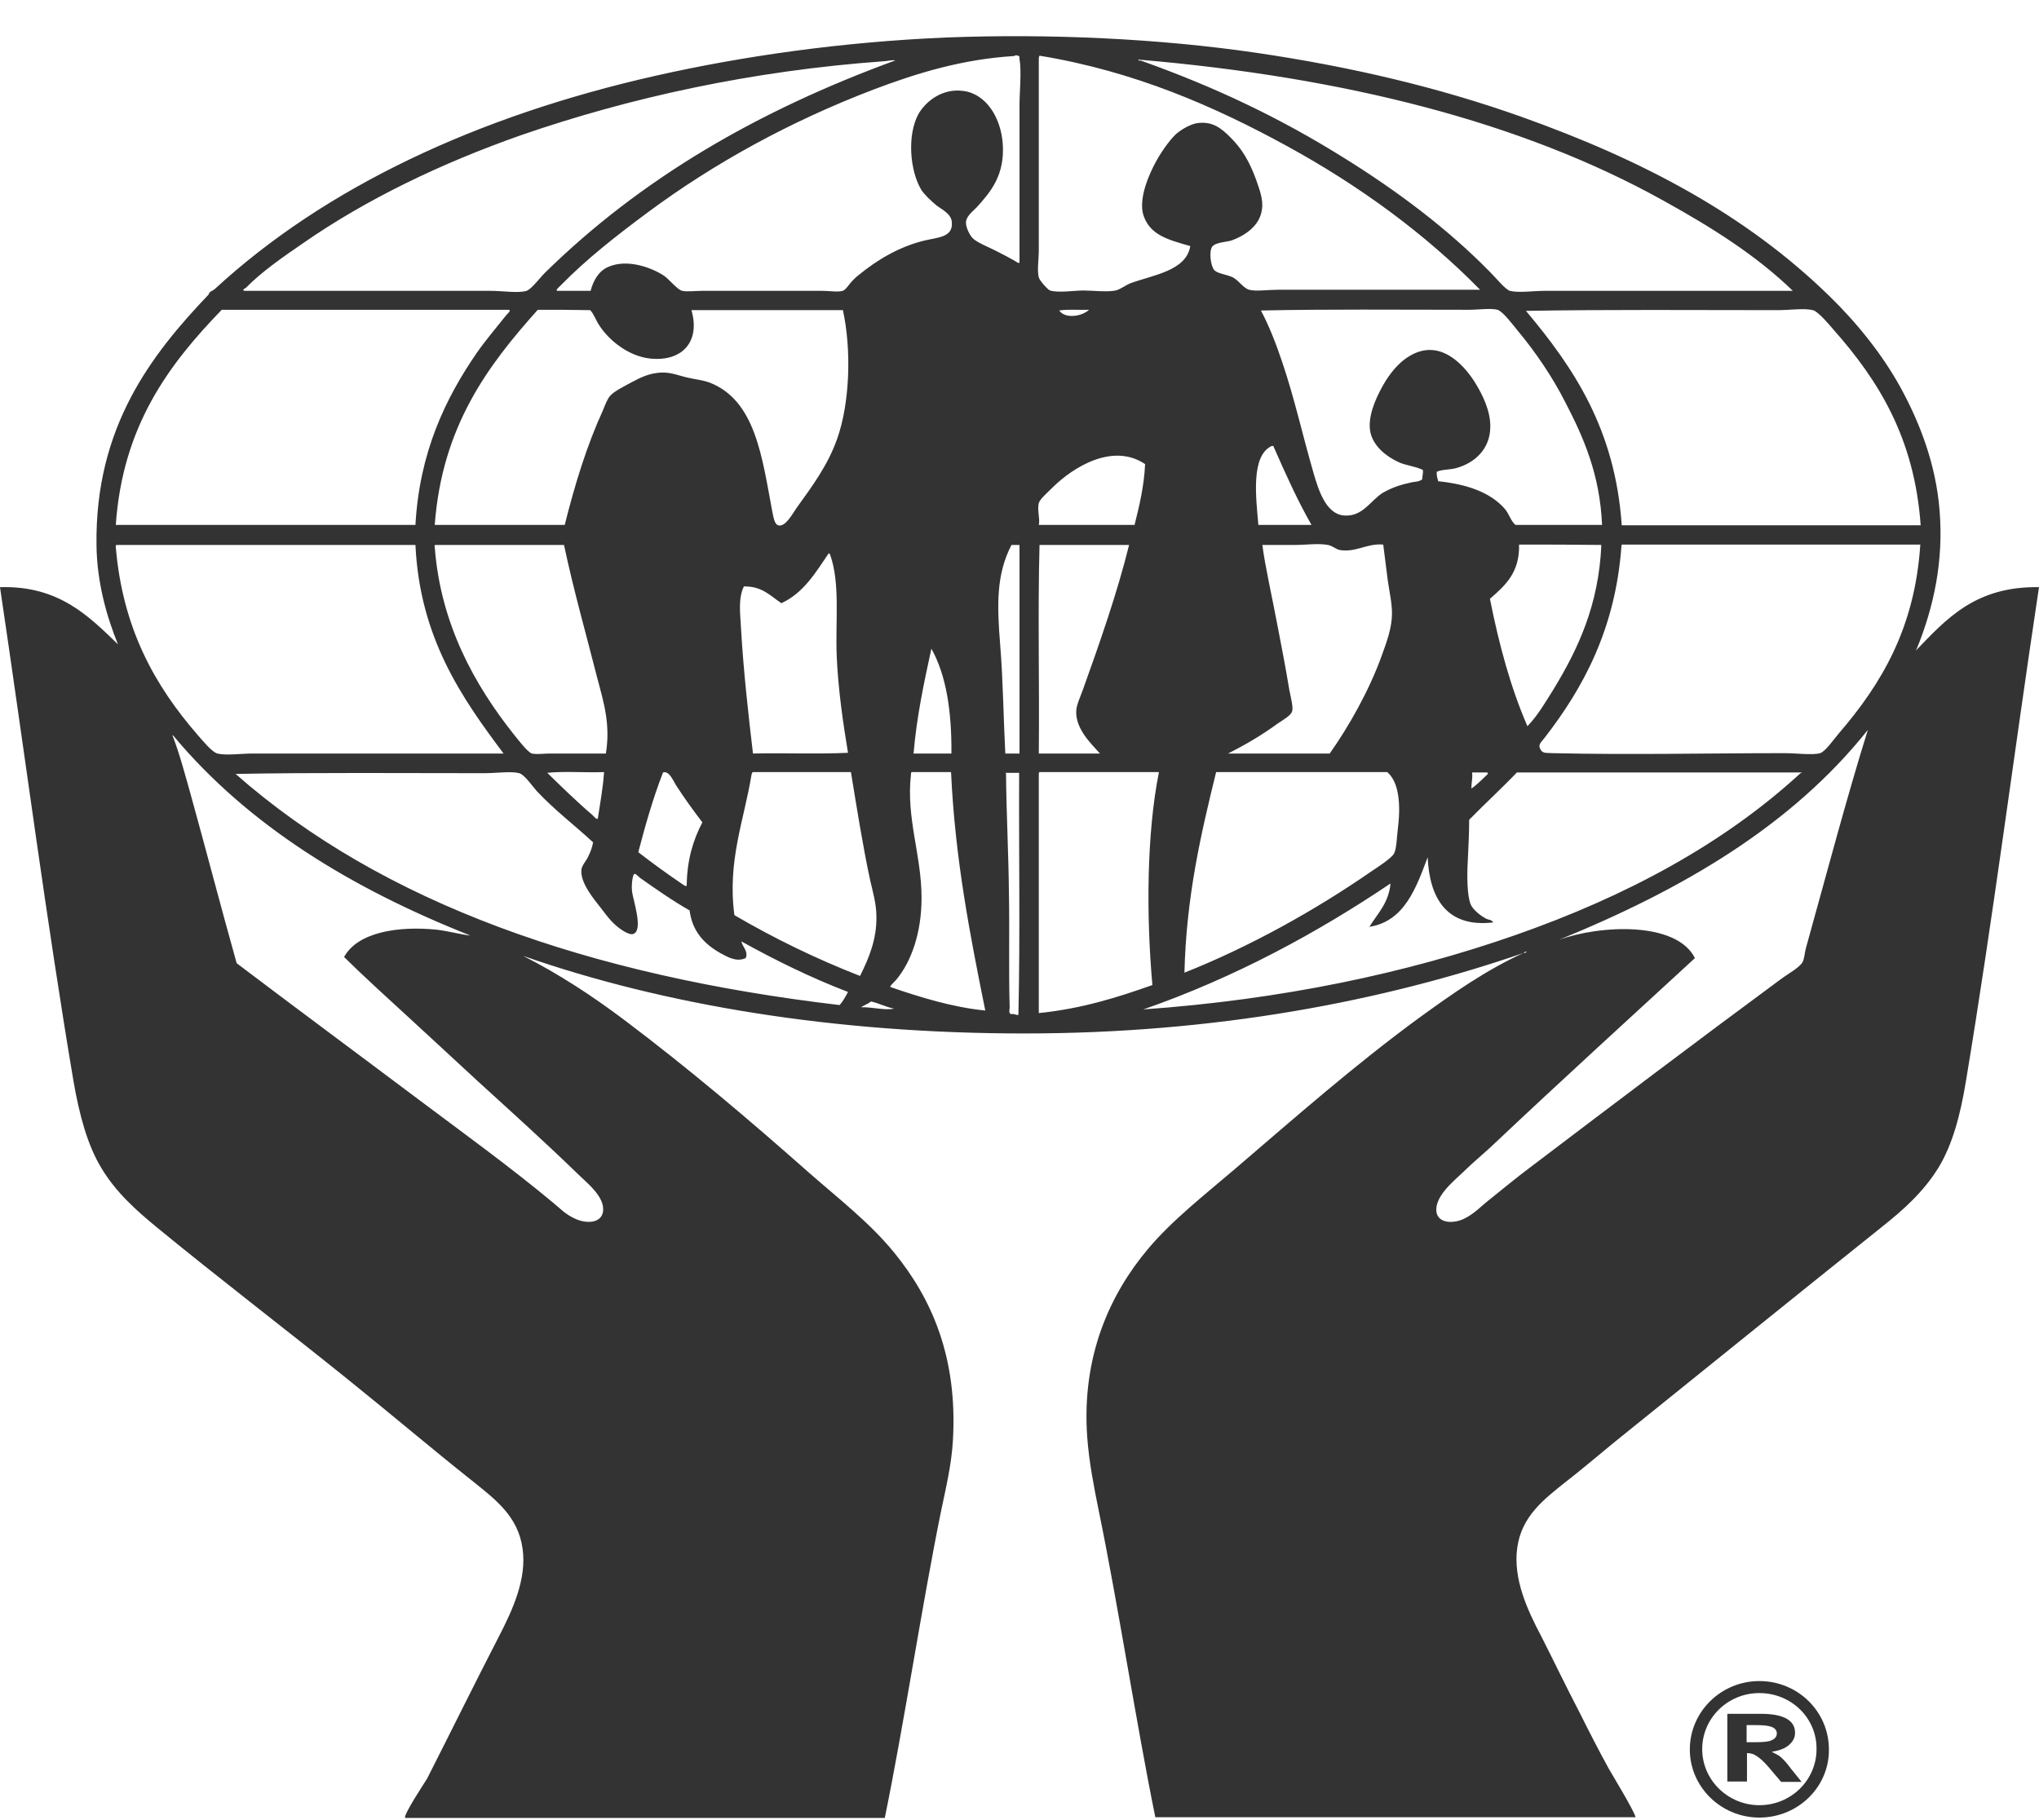 <?xml version="1.0" encoding="utf-8"?>
<!-- Generator: Adobe Illustrator 23.0.0, SVG Export Plug-In . SVG Version: 6.00 Build 0)  -->
<svg version="1.1" id="layer1" xmlns="http://www.w3.org/2000/svg" xmlns:xlink="http://www.w3.org/1999/xlink" x="0px" y="0px"
	 viewBox="0 0 56 50" style="enable-background:new 0 0 56 50;" xml:space="preserve">
<style type="text/css">
	.st0{fill:#333333;}
	.st1{fill:#333333;}
</style>
<g>
	<g>
		<g>
			<path class="st0" d="M48.91,48.94l-0.34-0.4c-0.13-0.15-0.24-0.25-0.34-0.31c-0.07-0.05-0.16-0.07-0.25-0.07v0.78h-0.54v-1.86
				h0.92c0.63,0,0.94,0.18,0.94,0.52c0,0.13-0.05,0.23-0.16,0.33c-0.11,0.1-0.27,0.16-0.47,0.19v0.01c0.1,0.05,0.19,0.09,0.25,0.15
				c0.07,0.06,0.16,0.16,0.27,0.31l0.29,0.36H48.91z M48.59,47.42c-0.08-0.02-0.2-0.03-0.38-0.03h-0.24v0.47h0.22
				c0.18,0,0.32-0.01,0.4-0.03c0.14-0.04,0.21-0.11,0.21-0.21C48.8,47.52,48.73,47.45,48.59,47.42z"/>
		</g>
		<g>
			<path class="st0" d="M48.32,49.93c-1.05,0-1.91-0.84-1.91-1.87c0-1.04,0.86-1.88,1.91-1.88c1.06,0,1.91,0.84,1.91,1.88
				C50.24,49.09,49.38,49.93,48.32,49.93z M48.32,46.51c-0.87,0-1.57,0.69-1.57,1.54c0,0.85,0.71,1.54,1.57,1.54
				c0.87,0,1.57-0.69,1.57-1.54C49.9,47.2,49.2,46.51,48.32,46.51z"/>
		</g>
	</g>
	<path class="st1" d="M56,16.13c-0.69,4.57-1.26,9.08-2.01,13.59c-0.15,0.91-0.37,1.74-0.76,2.37c-0.41,0.66-0.96,1.15-1.54,1.61
		c-2.3,1.84-4.65,3.74-6.97,5.61c-0.58,0.46-1.14,0.95-1.72,1.4c-0.6,0.48-1.21,0.94-1.33,1.81c-0.12,0.86,0.29,1.73,0.66,2.43
		c0.35,0.69,0.69,1.4,1.05,2.09c0.26,0.52,0.52,1.03,0.8,1.54c0.09,0.16,0.7,1.16,0.74,1.34c-4.23,0-8.97,0-13.19,0
		c-0.51-2.5-1.04-5.94-1.56-8.45c-0.13-0.65-0.26-1.31-0.31-1.99c-0.16-2.23,0.63-3.93,1.66-5.16c0.67-0.8,1.57-1.5,2.4-2.21
		c1.67-1.43,3.28-2.85,5.07-4.16c0.91-0.66,1.82-1.3,2.85-1.77c-3.86,1.33-8.47,2.21-13.71,2.21c-5.21,0-9.9-0.78-13.76-2.13
		c0.97,0.49,1.9,1.1,2.79,1.77c1.75,1.32,3.38,2.7,5.03,4.16c0.83,0.73,1.69,1.39,2.36,2.21c1.03,1.26,1.76,2.88,1.62,5.19
		c-0.04,0.67-0.2,1.32-0.33,1.95c-0.51,2.51-1.03,5.92-1.54,8.4c-4.22,0-8.95,0-13.17,0c-0.08-0.05,0.56-1.01,0.6-1.08
		c0.64-1.26,1.31-2.62,1.97-3.9c0.36-0.7,0.78-1.58,0.65-2.43c-0.12-0.86-0.73-1.33-1.33-1.81c-1.16-0.92-2.3-1.89-3.47-2.83
		c-1.75-1.41-3.52-2.76-5.25-4.18c-0.57-0.47-1.12-0.96-1.52-1.63c-0.38-0.63-0.6-1.45-0.76-2.37C1.27,25.26,0.69,20.77,0,16.13
		c1.63-0.05,2.46,0.82,3.24,1.57c-0.31-0.76-0.58-1.71-0.59-2.73c-0.04-3.24,1.5-5.22,3.08-6.88C5.75,8,5.85,7.99,5.91,7.93
		c3.02-2.78,7.18-4.74,12.1-5.85c2.39-0.54,5.13-0.93,7.98-1.05c2.84-0.11,5.85,0.03,8.51,0.42c2.59,0.38,5.01,0.95,7.26,1.75
		c3.35,1.19,6.2,2.7,8.49,4.94c0.75,0.73,1.45,1.6,1.95,2.51c0.53,0.97,0.97,2.11,1.07,3.38c0.11,1.37-0.15,2.62-0.63,3.8
		c-0.01,0.02-0.02,0.02-0.02,0.04C53.45,17.01,54.25,16.1,56,16.13z M28,2.88c0-0.32,0.06-0.93,0-1.26
		c-0.01-0.09,0.02-0.07-0.08-0.1c-0.03-0.01-0.05,0.02-0.08,0.02c-1.43,0.09-2.66,0.47-3.85,0.92c-2.3,0.88-4.37,2.02-6.18,3.36
		c-0.85,0.63-1.71,1.3-2.42,2.03c-0.04,0.04-0.15,0.13-0.08,0.14c0.3,0,0.6,0,0.91,0c0.08-0.3,0.23-0.55,0.49-0.66
		c0.53-0.23,1.2,0.03,1.52,0.24c0.14,0.09,0.37,0.39,0.51,0.42c0.13,0.03,0.35,0,0.53,0c1.14,0,2.21,0,3.32,0
		c0.19,0,0.43,0.04,0.55,0c0.08-0.02,0.16-0.15,0.22-0.22c0.07-0.08,0.15-0.16,0.23-0.22c0.5-0.41,1.1-0.77,1.79-0.94
		c0.36-0.09,0.81-0.08,0.76-0.52c-0.02-0.22-0.28-0.34-0.41-0.44c-0.16-0.13-0.34-0.3-0.43-0.44c-0.31-0.52-0.39-1.49-0.08-2.07
		c0.18-0.32,0.63-0.73,1.25-0.64c0.63,0.09,1.02,0.75,1.07,1.45c0.06,0.87-0.34,1.33-0.72,1.75c-0.11,0.11-0.28,0.24-0.29,0.4
		c-0.01,0.13,0.09,0.34,0.18,0.44c0.13,0.13,0.43,0.24,0.66,0.36c0.18,0.09,0.35,0.18,0.49,0.26c0.05,0.03,0.14,0.1,0.14,0.04
		C28,5.87,28,4.3,28,2.88z M28.53,1.62c0,1.66,0,3.55,0,5.24c0,0.26-0.05,0.58,0,0.76c0.02,0.09,0.26,0.35,0.31,0.36
		c0.21,0.07,0.7,0,0.9,0c0.29,0,0.66,0.05,0.9,0c0.13-0.03,0.28-0.15,0.41-0.2c0.63-0.23,1.53-0.34,1.64-1.02
		c-0.64-0.18-1.08-0.31-1.27-0.8c-0.15-0.38,0.04-0.95,0.25-1.37c0.17-0.35,0.42-0.7,0.61-0.89c0.15-0.14,0.43-0.3,0.62-0.32
		c0.41-0.05,0.64,0.15,0.86,0.36c0.36,0.35,0.56,0.71,0.74,1.2c0.08,0.24,0.2,0.53,0.16,0.8c-0.05,0.46-0.47,0.73-0.82,0.86
		c-0.13,0.05-0.46,0.05-0.55,0.18c-0.09,0.13-0.04,0.53,0.06,0.64c0.09,0.1,0.35,0.12,0.51,0.2c0.17,0.09,0.29,0.3,0.45,0.34
		c0.18,0.05,0.51,0,0.78,0c1.83,0,3.84,0,5.56,0c-1.5-1.53-3.3-2.85-5.29-3.94c-1.99-1.09-4.19-2.06-6.81-2.49
		C28.53,1.56,28.53,1.59,28.53,1.62z M45.7,5.52c-3.91-2.18-8.8-3.4-14.4-3.88c-0.07-0.01-0.03,0.04,0.02,0.02
		c2.08,0.74,3.85,1.59,5.58,2.67c1.45,0.9,2.86,1.95,4.04,3.16c0.16,0.16,0.4,0.46,0.53,0.5c0.23,0.06,0.64,0,0.96,0
		c2.29,0,4.58,0,6.81,0C48.23,7.01,47,6.24,45.7,5.52z M24.31,1.68c-3.65,0.26-7.01,1-9.99,2.03c-2.22,0.78-4.27,1.77-6.01,2.98
		C7.77,7.06,7.18,7.47,6.75,7.91c0,0-0.12,0.05-0.04,0.08c2.22,0,4.54,0,6.77,0c0.34,0,0.75,0.07,0.98,0
		c0.13-0.04,0.36-0.35,0.51-0.5c2.63-2.58,5.82-4.44,9.62-5.83C24.49,1.64,24.36,1.68,24.31,1.68z M3.18,14.42c2.74,0,5.48,0,8.23,0
		c0.11-1.99,0.82-3.47,1.68-4.72c0.25-0.36,0.56-0.72,0.82-1.05c0.04-0.04,0.14-0.13,0.06-0.14c-2.62,0-5.25,0-7.88,0
		C4.64,10.01,3.37,11.69,3.18,14.42z M14.77,8.51c-1.38,1.54-2.63,3.21-2.83,5.91c1.19,0,2.38,0,3.57,0
		c0.28-1.12,0.61-2.19,1.05-3.15c0.06-0.15,0.12-0.31,0.2-0.4c0.12-0.13,0.37-0.25,0.57-0.36c0.22-0.12,0.45-0.23,0.68-0.26
		c0.36-0.06,0.59,0.06,0.86,0.12c0.21,0.05,0.43,0.07,0.62,0.14c1.26,0.49,1.44,2.05,1.72,3.54c0.04,0.2,0.07,0.35,0.16,0.38
		c0.2,0.06,0.39-0.31,0.51-0.48c0.44-0.61,0.86-1.18,1.11-1.89c0.35-0.98,0.4-2.44,0.16-3.54c-1.39,0-2.78,0-4.16,0
		c0.25,0.86-0.25,1.42-1.13,1.33c-0.58-0.06-1.12-0.48-1.4-0.91c-0.1-0.15-0.14-0.3-0.25-0.42C15.74,8.51,15.25,8.51,14.77,8.51z
		 M29.91,8.51c-0.27,0.01-0.59-0.02-0.82,0.02C29.26,8.77,29.72,8.69,29.91,8.51z M42.99,11.05c-0.35-0.69-0.81-1.37-1.31-1.97
		c-0.14-0.17-0.4-0.52-0.55-0.57c-0.19-0.05-0.52,0-0.8,0c-1.89,0-3.91-0.02-5.7,0.02c0.21,0.39,0.41,0.89,0.59,1.43
		c0.34,1.01,0.55,1.98,0.86,3.05c0.13,0.44,0.33,1.1,0.82,1.15c0.53,0.05,0.74-0.42,1.09-0.63c0.27-0.15,0.5-0.22,0.78-0.28
		c0.09-0.02,0.19-0.01,0.29-0.08c0-0.09,0.03-0.16,0.02-0.26c-0.23-0.11-0.47-0.12-0.68-0.22c-0.34-0.16-0.67-0.43-0.76-0.8
		c-0.09-0.41,0.12-0.9,0.33-1.28c0.2-0.36,0.46-0.67,0.76-0.84c0.79-0.46,1.43,0.19,1.77,0.72c0.23,0.37,0.44,0.81,0.43,1.25
		c-0.01,0.6-0.43,0.98-0.94,1.12c-0.19,0.05-0.38,0.03-0.53,0.1c-0.01,0.11,0.02,0.18,0.04,0.26c0.78,0.08,1.43,0.3,1.83,0.76
		c0.12,0.14,0.15,0.31,0.29,0.44c0.79,0,1.59,0,2.38,0C43.94,13.04,43.5,12.03,42.99,11.05z M50.36,9.06
		c-0.11-0.13-0.43-0.51-0.57-0.54c-0.24-0.06-0.63,0-0.96,0c-2.3,0-4.72-0.02-6.92,0.02c1.3,1.55,2.45,3.24,2.63,5.89
		c2.73,0,5.47,0,8.21,0C52.58,12.03,51.59,10.45,50.36,9.06z M34.56,14.42c0.48,0,0.97,0,1.46,0c-0.39-0.68-0.72-1.42-1.05-2.17
		c-0.02,0-0.03,0-0.04,0C34.34,12.52,34.5,13.69,34.56,14.42z M28.92,13.38c-0.15,0.15-0.36,0.33-0.39,0.44
		c-0.05,0.19,0.04,0.44,0,0.6c0.88,0,1.75,0,2.63,0c0.13-0.52,0.26-1.05,0.29-1.67C30.56,12.15,29.47,12.84,28.92,13.38z
		 M3.18,15.03c0.19,2.25,1.08,3.81,2.24,5.15c0.14,0.16,0.4,0.48,0.55,0.52c0.25,0.06,0.64,0,0.97,0c2.33,0,4.62,0,6.89,0
		c-1.13-1.51-2.3-3.16-2.42-5.73c-2.73,0-5.47,0-8.2,0C3.17,14.97,3.18,15,3.18,15.03z M11.94,15.03c0.16,2.12,1.1,3.79,2.16,5.13
		c0.1,0.12,0.39,0.51,0.51,0.54c0.14,0.03,0.33,0,0.49,0c0.53,0,1.02,0,1.54,0c0.13-0.8-0.06-1.41-0.23-2.05
		c-0.32-1.26-0.65-2.41-0.92-3.68c-1.18,0-2.35,0-3.53,0C11.93,14.97,11.93,15,11.94,15.03z M27.47,17.72
		c0.08,0.99,0.09,2.03,0.14,2.98c0.13,0,0.26,0,0.39,0c0-1.91,0-3.82,0-5.73c-0.07,0-0.15,0-0.22,0
		C27.36,15.78,27.38,16.61,27.47,17.72z M28.53,20.7c0.56,0,1.12,0,1.68,0c-0.22-0.25-0.69-0.68-0.65-1.19
		c0.01-0.15,0.11-0.37,0.18-0.56c0.46-1.28,0.95-2.68,1.27-3.98c-0.82,0-1.64,0-2.46,0C28.5,16.83,28.55,18.79,28.53,20.7z
		 M36.8,15.11c-0.11-0.02-0.21-0.12-0.33-0.14c-0.26-0.05-0.6,0-0.9,0c-0.3,0-0.59,0-0.9,0c0.08,0.62,0.27,1.43,0.43,2.29
		c0.1,0.51,0.22,1.14,0.31,1.69c0.04,0.2,0.11,0.47,0.08,0.58c-0.03,0.13-0.26,0.25-0.39,0.34c-0.45,0.33-0.9,0.59-1.37,0.83
		c0.93,0,1.86,0,2.79,0c0.53-0.75,1.09-1.74,1.44-2.72c0.13-0.36,0.27-0.74,0.27-1.13c0-0.31-0.08-0.63-0.12-0.94
		c-0.04-0.32-0.08-0.62-0.12-0.95C37.54,14.92,37.25,15.18,36.8,15.11z M41.72,14.96c0.02,0.78-0.39,1.13-0.8,1.49
		c0.25,1.26,0.57,2.44,1.03,3.5c0.29-0.3,0.5-0.67,0.72-1.02c0.67-1.1,1.24-2.31,1.31-3.96C43.23,14.96,42.48,14.96,41.72,14.96z
		 M44.53,15.03c-0.17,2.25-1.04,3.86-2.11,5.24c-0.1,0.13-0.18,0.18-0.12,0.3c0.06,0.13,0.14,0.11,0.35,0.12c2.2,0.05,4.19,0,6.36,0
		c0.32,0,0.77,0.06,0.98,0c0.15-0.05,0.37-0.38,0.51-0.54c1.17-1.36,2.09-2.89,2.24-5.19c-2.73,0-5.46,0-8.19,0
		C44.53,14.97,44.53,15,44.53,15.03z M21.46,16.57c-0.3-0.2-0.53-0.47-1.03-0.46c-0.16,0.33-0.1,0.74-0.08,1.13
		c0.07,1.2,0.2,2.36,0.33,3.46c0.86-0.02,1.78,0.02,2.61-0.02c-0.13-0.78-0.27-1.73-0.31-2.65c-0.04-0.99,0.1-1.99-0.18-2.79
		c0-0.01,0-0.02-0.02-0.02c0-0.01,0-0.02-0.02-0.02C22.4,15.73,22.07,16.29,21.46,16.57z M25.09,20.7c0.35,0,0.7,0,1.04,0
		c0.01-1.15-0.14-2.15-0.55-2.88C25.38,18.74,25.18,19.66,25.09,20.7z M41.07,31.39c-0.29,0.28-0.55,0.48-0.92,0.84
		c-0.24,0.23-0.75,0.64-0.7,1.06c0.05,0.33,0.49,0.33,0.78,0.18c0.26-0.13,0.47-0.35,0.61-0.46c0.41-0.33,0.82-0.67,1.21-0.96
		c2.32-1.76,4.5-3.41,6.83-5.13c0.21-0.16,0.53-0.33,0.62-0.48c0.06-0.1,0.06-0.26,0.1-0.4c0.56-2.01,1.13-4.17,1.7-5.99
		c-2.1,2.64-5.1,4.39-8.49,5.77c1.12-0.41,3.23-0.52,3.74,0.5C44.77,27.96,42.88,29.68,41.07,31.39z M5.23,21.8
		c0.43,1.55,0.84,3.13,1.27,4.66c1.65,1.25,3.3,2.47,4.99,3.74c1.24,0.93,2.5,1.84,3.69,2.83c0.2,0.16,0.34,0.33,0.64,0.46
		c0.3,0.13,0.69,0.11,0.74-0.2c0.07-0.41-0.46-0.81-0.7-1.05c-0.94-0.91-1.84-1.72-2.75-2.55c-0.62-0.57-1.23-1.14-1.83-1.69
		c-0.62-0.57-1.23-1.12-1.83-1.71c0.37-0.68,1.48-0.86,2.55-0.75c0.33,0.04,0.64,0.13,0.92,0.16c-3.26-1.29-6.1-3.02-8.16-5.49
		c0-0.01-0.02-0.02-0.02,0C4.93,20.7,5.08,21.27,5.23,21.8z M23.06,27.61c0.09-0.1,0.16-0.23,0.23-0.36
		c-1.04-0.4-2.01-0.88-2.93-1.39c0.03,0.15,0.2,0.27,0.12,0.46c-0.26,0.12-0.51-0.04-0.7-0.14c-0.44-0.25-0.77-0.6-0.84-1.17
		c-0.46-0.26-0.96-0.61-1.37-0.9c-0.05-0.04-0.13-0.15-0.17-0.08c-0.04,0.12-0.06,0.29-0.04,0.46c0.02,0.22,0.33,1.09,0.02,1.17
		c-0.14,0.03-0.42-0.19-0.51-0.28c-0.16-0.15-0.26-0.3-0.37-0.44c-0.18-0.23-0.58-0.7-0.53-1.06c0.02-0.12,0.13-0.23,0.18-0.34
		c0.07-0.14,0.11-0.25,0.14-0.4c-0.52-0.48-1.05-0.88-1.54-1.4c-0.12-0.13-0.34-0.46-0.49-0.5c-0.22-0.06-0.62,0-0.96,0
		c-2.27,0-4.66-0.02-6.83,0.02C10.51,24.82,16.18,26.8,23.06,27.61z M16.26,22.38c0.05,0.04,0.13,0.16,0.16,0.1
		c0.06-0.41,0.14-0.82,0.17-1.27c-0.51,0.02-1.08-0.03-1.56,0.02C15.42,21.61,15.86,22.04,16.26,22.38z M18.56,21.56
		c-0.08-0.13-0.18-0.39-0.35-0.34c-0.27,0.69-0.48,1.43-0.68,2.19c0.36,0.28,0.8,0.6,1.17,0.85c0.05,0.03,0.15,0.12,0.16,0.06
		c0.01-0.71,0.18-1.25,0.43-1.73C19.06,22.29,18.79,21.92,18.56,21.56z M20.64,21.28c-0.2,1.24-0.67,2.37-0.47,3.86
		c1.08,0.63,2.22,1.19,3.45,1.67c0.24-0.48,0.46-1,0.45-1.63c0-0.34-0.09-0.65-0.17-0.99c-0.21-0.98-0.37-2.01-0.53-2.98
		c-0.9,0-1.79,0-2.69,0C20.65,21.22,20.65,21.26,20.64,21.28z M25.04,21.21c-0.02,0.01-0.02,0.03-0.02,0.06
		c-0.14,1.21,0.29,2.21,0.29,3.4c0,0.93-0.27,1.74-0.7,2.25c-0.05,0.06-0.21,0.19-0.14,0.2c0.79,0.27,1.68,0.55,2.59,0.64
		c-0.42-2.08-0.83-4.17-0.94-6.55C25.76,21.21,25.4,21.21,25.04,21.21z M27.63,21.28c0.01,1.08,0.07,2.18,0.08,3.28
		c0.02,1.02-0.01,2.11,0.02,3.12c0,0.05-0.04,0.15,0.04,0.18c0.09-0.02,0.12,0.03,0.2,0.02c0.05-2.18,0.01-4.44,0.02-6.65
		c-0.12,0-0.25,0-0.37,0C27.6,21.23,27.64,21.24,27.63,21.28z M28.53,21.28c0,2.18,0,4.37,0,6.55c1.18-0.12,2.16-0.43,3.12-0.77
		c-0.17-1.89-0.16-4.16,0.18-5.85c-1.1,0-2.19,0-3.28,0C28.53,21.22,28.53,21.25,28.53,21.28z M32.53,26.72
		c1.79-0.71,3.6-1.72,5.13-2.78c0.15-0.1,0.57-0.37,0.63-0.5c0.07-0.15,0.07-0.43,0.1-0.66c0.08-0.63,0.05-1.28-0.29-1.57
		c-1.57,0-3.13,0-4.7,0C32.98,22.92,32.58,24.64,32.53,26.72z M40.41,21.66c0.09-0.05,0.27-0.22,0.37-0.32
		c0.03-0.03,0.13-0.1,0.06-0.12c-0.14,0-0.28,0-0.41,0C40.45,21.38,40.41,21.5,40.41,21.66z M40.35,22.52
		c0,0.35-0.02,0.76-0.04,1.17c-0.02,0.34-0.02,0.91,0.08,1.15c0.07,0.17,0.3,0.33,0.43,0.4c0.06,0.03,0.15,0.02,0.19,0.1
		c-1.28,0.15-1.75-0.67-1.8-1.79c-0.31,0.82-0.63,1.76-1.6,1.91c0.22-0.36,0.53-0.65,0.58-1.19c-1.99,1.34-4.26,2.58-6.79,3.46
		c3.79-0.27,7.22-0.99,10.24-2.05c3.02-1.06,5.69-2.49,7.81-4.44c0.04,0,0.05-0.02,0-0.02c-2.6,0-5.2,0-7.79,0
		C41.23,21.67,40.78,22.08,40.35,22.52z M41.87,26.18c0.03-0.01,0.05-0.02,0.06-0.04C41.9,26.14,41.81,26.17,41.87,26.18z
		 M23.92,27.51c-0.07,0.07-0.19,0.1-0.27,0.16c0.31-0.01,0.62,0.09,0.91,0.04C24.32,27.66,24.14,27.56,23.92,27.51z"/>
</g>
</svg>

